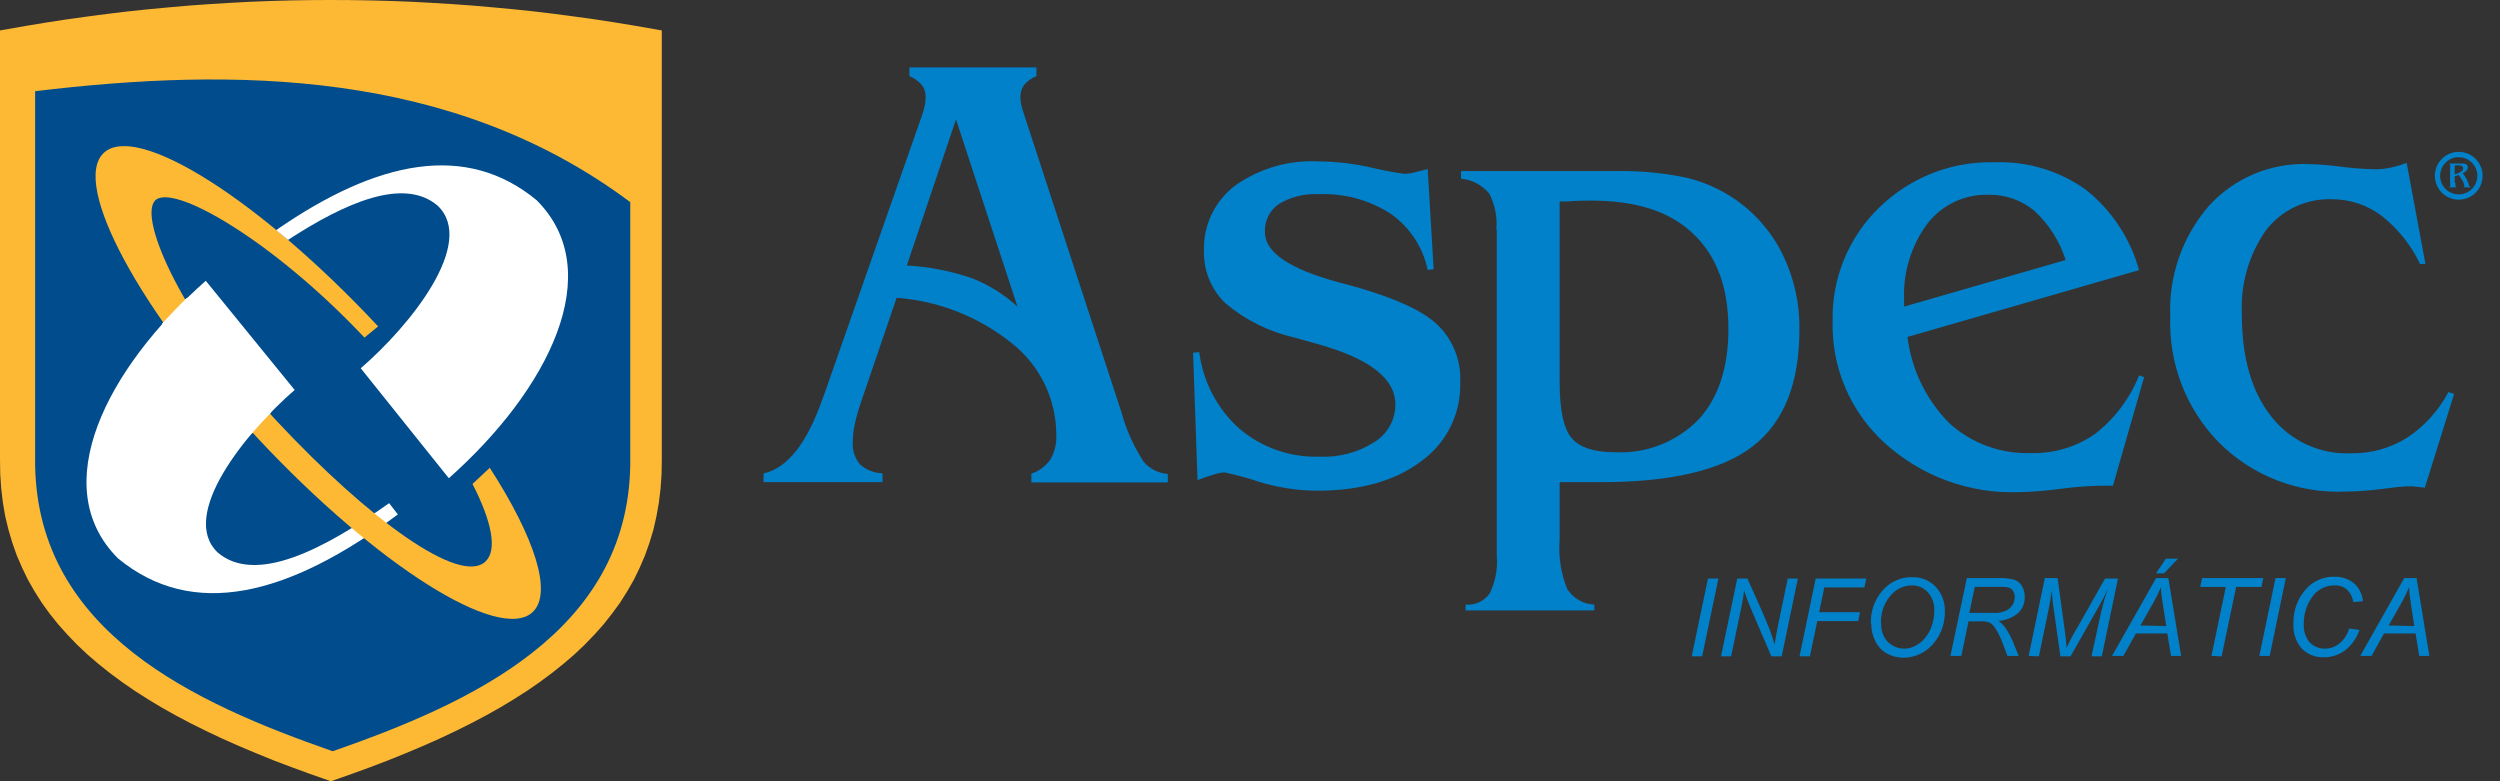 <?xml version="1.0" encoding="UTF-8" standalone="no"?>
<svg
   xmlns:dc="http://purl.org/dc/elements/1.1/"
   xmlns:cc="http://creativecommons.org/ns#"
   xmlns:rdf="http://www.w3.org/1999/02/22-rdf-syntax-ns#"
   xmlns:svg="http://www.w3.org/2000/svg"
   xmlns="http://www.w3.org/2000/svg"
   xmlns:sodipodi="http://sodipodi.sourceforge.net/DTD/sodipodi-0.dtd"
   xmlns:inkscape="http://www.inkscape.org/namespaces/inkscape"
   width="96"
   height="30"
   viewBox="0 0 96 30"
   fill="none"
   version="1.1"
   id="svg22"
   sodipodi:docname="logo-lands.svg"
   inkscape:version="1.0.2 (1.0.2+r75+1)">
  <rect x="0" y="0" width="96" height="30" fill="#333333" stroke="none"/>
  <defs
     id="defs26" />
  <sodipodi:namedview
     pagecolor="#ffffff"
     bordercolor="#666666"
     borderopacity="1"
     objecttolerance="10"
     gridtolerance="10"
     guidetolerance="10"
     inkscape:pageopacity="0"
     inkscape:pageshadow="2"
     inkscape:window-width="2560"
     inkscape:window-height="1025"
     id="namedview24"
     showgrid="false"
     inkscape:zoom="16.760417"
     inkscape:cx="48.173737"
     inkscape:cy="17.386576"
     inkscape:window-x="1366"
     inkscape:window-y="27"
     inkscape:window-maximized="1"
     inkscape:current-layer="svg22" />
  <path
     fill-rule="evenodd"
     clip-rule="evenodd"
     d="M12.706 30L11.896 29.715L11.19 29.457L10.496 29.194L9.828 28.922L9.173 28.646L8.54 28.365L7.928 28.076L7.338 27.783L6.765 27.481L6.213 27.171L5.683 26.852L5.175 26.528L4.688 26.192L4.222 25.847L3.779 25.493L3.356 25.131L2.96 24.756L2.585 24.367L2.232 23.971L1.904 23.561L1.603 23.143L1.327 22.707L1.073 22.263L0.849 21.801L0.646 21.331L0.474 20.844L0.327 20.348L0.203 19.835L0.112 19.308L0.047 18.765L0.009 18.213L0 17.644V1.169L0.987 0.996L1.767 0.867L2.551 0.746L3.331 0.638L4.11 0.535L4.895 0.44L5.675 0.358L6.454 0.285L7.239 0.216L8.018 0.16L8.798 0.112L9.582 0.069L10.362 0.039L11.142 0.017L11.926 0.004L12.706 0L13.486 0.004L14.27 0.017L15.05 0.039L15.83 0.069L16.614 0.112L17.394 0.16L18.174 0.216L18.958 0.285L19.738 0.358L20.518 0.44L21.302 0.535L22.082 0.638L22.862 0.746L23.646 0.867L24.426 0.996L25.413 1.169V17.644L25.404 18.213L25.365 18.765L25.3 19.308L25.206 19.835L25.089 20.348L24.939 20.844L24.766 21.331L24.564 21.801L24.34 22.263L24.085 22.707L23.81 23.143L23.504 23.561L23.181 23.971L22.827 24.367L22.452 24.756L22.056 25.131L21.634 25.493L21.19 25.847L20.725 26.192L20.238 26.528L19.729 26.852L19.199 27.171L18.648 27.481L18.075 27.783L17.485 28.076L16.873 28.365L16.239 28.646L15.584 28.922L14.912 29.194L14.223 29.457L13.516 29.715L12.706 30Z"
     fill="#FDB933"
     id="path2" />
  <path
     fill-rule="evenodd"
     clip-rule="evenodd"
     d="M12.775 28.848C18.062 27.002 24.098 24.285 24.202 17.863V7.763C17.364 2.648 8.966 2.587 1.349 3.502V17.863C1.456 24.285 7.488 27.002 12.775 28.848Z"
     fill="#004C8D"
     id="path4" />
  <path
     fill-rule="evenodd"
     clip-rule="evenodd"
     d="M14.378 19.718C14.089 19.916 13.801 20.102 13.516 20.283L13.977 20.662C14.257 20.477 14.546 20.283 14.839 20.076L14.387 19.718H14.378ZM9.703 16.613C9.919 16.358 10.134 16.112 10.367 15.884C9.135 14.539 8.045 13.071 7.114 11.502C6.825 11.787 6.541 12.084 6.278 12.364C7.325 13.855 8.469 15.274 9.703 16.613Z"
     fill="white"
     id="path6" />
  <path
     fill-rule="evenodd"
     clip-rule="evenodd"
     d="M15.278 19.753L14.942 19.322C12.439 21.099 9.824 22.457 8.363 21.219C6.855 19.792 9.427 16.609 11.315 14.974L7.902 10.782C4.085 14.155 1.775 18.683 4.528 21.439C7.394 23.807 11.065 22.901 15.278 19.753Z"
     fill="white"
     id="path8" />
  <path
     fill-rule="evenodd"
     clip-rule="evenodd"
     d="M14.52 12.533L13.995 12.964C10.474 9.221 6.584 6.987 5.946 7.711C5.308 8.436 7.088 12.378 10.625 16.165C14.163 19.951 17.666 22.487 18.639 21.564C19.109 21.133 18.885 20.024 18.144 18.584L18.807 17.963C20.531 20.633 21.233 22.776 20.453 23.505C19.186 24.691 14.451 21.698 9.91 16.842C5.369 11.985 2.719 7.056 3.986 5.87C5.252 4.684 9.983 7.677 14.52 12.533Z"
     fill="#FDB933"
     id="path10" />
  <path
     fill-rule="evenodd"
     clip-rule="evenodd"
     d="M11.06 9.212C13.288 7.763 15.511 6.801 16.804 7.896C18.312 9.328 15.744 12.511 13.852 14.141L17.235 18.364C21.052 14.974 23.357 10.441 20.608 7.689C17.911 5.46 14.507 6.133 10.604 8.837L11.06 9.212Z"
     fill="white"
     id="path12" />
  <path
     fill-rule="evenodd"
     clip-rule="evenodd"
     d="M7.187 11.429C8.107 13.006 9.189 14.483 10.414 15.836C10.19 16.065 9.884 16.397 9.669 16.647C8.427 15.318 7.276 13.908 6.222 12.425C6.502 12.127 6.894 11.713 7.187 11.429Z"
     fill="white"
     id="path14" />
  <path
     fill-rule="evenodd"
     clip-rule="evenodd"
     d="M94.416 5.831C94.597 5.831 94.775 5.885 94.926 5.986C95.077 6.087 95.195 6.231 95.264 6.399C95.333 6.567 95.351 6.752 95.315 6.93C95.28 7.109 95.192 7.272 95.063 7.401C94.934 7.529 94.77 7.616 94.592 7.651C94.414 7.686 94.229 7.667 94.061 7.597C93.894 7.527 93.751 7.409 93.65 7.257C93.55 7.105 93.497 6.927 93.498 6.745C93.499 6.503 93.596 6.271 93.767 6.1C93.938 5.929 94.169 5.832 94.411 5.831H94.416ZM94.26 7.03V6.767L94.351 6.741L94.411 6.72C94.473 6.795 94.527 6.876 94.575 6.961C94.607 7.015 94.626 7.075 94.631 7.138C94.631 7.138 94.631 7.164 94.631 7.172L94.592 7.194H94.885C94.861 7.182 94.839 7.165 94.822 7.143C94.806 7.121 94.795 7.096 94.79 7.069C94.791 7.06 94.791 7.052 94.79 7.043C94.765 6.973 94.733 6.905 94.696 6.84C94.658 6.776 94.616 6.714 94.571 6.655C94.627 6.627 94.678 6.589 94.722 6.543C94.75 6.509 94.765 6.466 94.765 6.422C94.766 6.402 94.762 6.382 94.754 6.364C94.746 6.346 94.733 6.33 94.717 6.318C94.674 6.29 94.623 6.276 94.571 6.28H94.015C94.028 6.279 94.041 6.281 94.053 6.286C94.065 6.292 94.076 6.3 94.084 6.31C94.093 6.352 94.093 6.397 94.084 6.439V7.03C94.094 7.073 94.094 7.117 94.084 7.159C94.076 7.17 94.066 7.179 94.054 7.185C94.042 7.191 94.028 7.194 94.015 7.194H94.36C94.347 7.194 94.334 7.19 94.323 7.184C94.312 7.178 94.302 7.17 94.295 7.159C94.284 7.117 94.284 7.072 94.295 7.03H94.26ZM94.26 6.698C94.348 6.675 94.43 6.639 94.506 6.59C94.529 6.578 94.547 6.56 94.561 6.538C94.575 6.516 94.582 6.491 94.584 6.465C94.584 6.448 94.581 6.431 94.573 6.416C94.566 6.401 94.555 6.388 94.54 6.379C94.498 6.357 94.451 6.346 94.403 6.349C94.366 6.341 94.328 6.341 94.291 6.349C94.269 6.349 94.26 6.387 94.26 6.435V6.681V6.698ZM94.416 6.034C94.274 6.034 94.135 6.076 94.018 6.155C93.9 6.234 93.808 6.346 93.754 6.477C93.7 6.608 93.686 6.752 93.714 6.891C93.742 7.03 93.811 7.157 93.911 7.257C94.012 7.357 94.14 7.425 94.279 7.452C94.418 7.48 94.562 7.465 94.692 7.41C94.823 7.355 94.934 7.263 95.012 7.144C95.09 7.026 95.132 6.887 95.131 6.745C95.129 6.557 95.052 6.377 94.918 6.245C94.784 6.112 94.604 6.038 94.416 6.038V6.034Z"
     fill="white"
     id="path16"
     style="fill:#0081ca;fill-opacity:1" />
  <path
     fill-rule="evenodd"
     clip-rule="evenodd"
     d="M34.823 10.196C35.665 10.24 36.497 10.402 37.296 10.674C37.952 10.925 38.554 11.298 39.071 11.774L36.71 4.585L34.823 10.191V10.196ZM33.888 18.179V18.515H29.32V18.179C30.24 17.977 30.998 17.013 31.595 15.285L31.634 15.19L35.413 4.408C35.456 4.285 35.49 4.16 35.516 4.033C35.536 3.933 35.546 3.832 35.546 3.731C35.551 3.565 35.5 3.402 35.4 3.269C35.271 3.117 35.107 2.999 34.922 2.924V2.588H39.799V2.924C39.618 2.995 39.457 3.109 39.329 3.256C39.231 3.395 39.18 3.561 39.183 3.731C39.184 3.831 39.196 3.931 39.217 4.028C39.243 4.132 39.278 4.261 39.329 4.408L43.056 15.807C43.241 16.491 43.532 17.141 43.918 17.735C44.154 18.006 44.486 18.173 44.844 18.2V18.524H39.605V18.187C39.901 18.091 40.157 17.9 40.333 17.644C40.5 17.36 40.579 17.033 40.562 16.704C40.562 16.033 40.413 15.371 40.123 14.767C39.834 14.162 39.412 13.63 38.89 13.21C37.619 12.176 36.063 11.556 34.431 11.434L33.078 15.397C32.975 15.689 32.89 15.987 32.823 16.29C32.776 16.511 32.75 16.736 32.746 16.962C32.722 17.274 32.819 17.583 33.017 17.825C33.254 18.04 33.559 18.164 33.879 18.174L33.888 18.179ZM45.986 18.446L45.814 13.547L46.051 13.521C46.194 14.653 46.74 15.696 47.589 16.458C48.445 17.187 49.542 17.571 50.666 17.536C51.41 17.573 52.148 17.377 52.777 16.976C53.024 16.824 53.228 16.61 53.369 16.357C53.51 16.103 53.584 15.817 53.582 15.526C53.582 14.531 52.577 13.757 50.566 13.202L49.735 12.969C48.748 12.749 47.829 12.295 47.055 11.645C46.783 11.383 46.57 11.066 46.428 10.716C46.286 10.367 46.219 9.991 46.232 9.613C46.219 9.134 46.321 8.659 46.529 8.227C46.736 7.795 47.044 7.419 47.425 7.129C48.362 6.464 49.497 6.136 50.644 6.198C51.328 6.206 52.01 6.287 52.678 6.439C53.093 6.539 53.513 6.619 53.936 6.676C54.04 6.674 54.144 6.661 54.246 6.638L54.823 6.491L55.052 10.338L54.823 10.364C54.641 9.49 54.132 8.719 53.401 8.207C52.581 7.679 51.618 7.417 50.644 7.457C50.107 7.425 49.572 7.555 49.11 7.832C48.936 7.952 48.794 8.114 48.7 8.303C48.606 8.493 48.562 8.703 48.572 8.915C48.572 9.695 49.528 10.338 51.441 10.851L52.148 11.041C53.613 11.472 54.638 11.93 55.211 12.482C55.503 12.767 55.731 13.112 55.879 13.493C56.028 13.873 56.094 14.281 56.073 14.69C56.089 15.277 55.962 15.859 55.701 16.386C55.44 16.912 55.055 17.366 54.578 17.709C53.582 18.463 52.242 18.843 50.566 18.843C49.8 18.837 49.04 18.718 48.309 18.489C47.885 18.346 47.454 18.23 47.016 18.14C46.884 18.149 46.754 18.175 46.628 18.218C46.452 18.269 46.236 18.338 45.991 18.433L45.986 18.446ZM59.89 7.737V14.664C59.89 15.748 60.044 16.467 60.351 16.82C60.657 17.183 61.213 17.364 61.984 17.364C62.582 17.399 63.18 17.306 63.738 17.09C64.296 16.874 64.802 16.541 65.22 16.113C65.987 15.282 66.371 14.119 66.371 12.624C66.371 11.037 65.918 9.819 65.013 8.971C64.113 8.108 62.807 7.703 61.097 7.703C60.929 7.703 60.618 7.703 60.162 7.737H59.89ZM57.46 8.82C57.502 8.342 57.408 7.862 57.189 7.436C57.055 7.273 56.89 7.138 56.703 7.04C56.517 6.941 56.313 6.881 56.103 6.862V6.569H62.002C62.914 6.55 63.826 6.633 64.72 6.814C65.385 6.968 66.015 7.241 66.582 7.621C67.378 8.158 68.022 8.894 68.447 9.756C68.891 10.658 69.114 11.653 69.098 12.658C69.098 14.72 68.502 16.212 67.31 17.135C66.118 18.058 64.163 18.518 61.446 18.515H59.89V20.732C59.84 21.373 59.939 22.016 60.179 22.612C60.291 22.79 60.444 22.938 60.626 23.043C60.807 23.148 61.012 23.208 61.222 23.216V23.44H56.28V23.216C56.458 23.232 56.638 23.201 56.801 23.125C56.963 23.049 57.103 22.932 57.206 22.785C57.425 22.335 57.519 21.834 57.477 21.336V8.829L57.46 8.82ZM79.322 9.984C79.092 9.261 78.677 8.61 78.12 8.095C77.621 7.681 76.989 7.462 76.341 7.479C75.892 7.468 75.448 7.563 75.043 7.756C74.638 7.95 74.284 8.236 74.01 8.591C73.381 9.442 73.066 10.484 73.118 11.541V11.774L79.322 9.984ZM82.127 14.409L82.334 14.483L81.136 18.653H80.925H80.576C80.072 18.668 79.568 18.71 79.068 18.778C78.549 18.848 78.027 18.888 77.504 18.899C75.619 18.962 73.784 18.289 72.385 17.023C71.731 16.433 71.211 15.708 70.864 14.898C70.516 14.088 70.349 13.212 70.373 12.331C70.354 11.522 70.502 10.717 70.809 9.969C71.115 9.22 71.573 8.542 72.153 7.979C72.739 7.403 73.436 6.952 74.2 6.651C74.965 6.351 75.782 6.209 76.604 6.232C77.849 6.187 79.075 6.556 80.089 7.28C81.083 8.067 81.802 9.15 82.14 10.373L73.247 12.939C73.4 14.182 73.959 15.341 74.837 16.234C75.693 17.021 76.825 17.439 77.987 17.398C78.866 17.424 79.73 17.165 80.451 16.661C81.206 16.075 81.791 15.297 82.144 14.409H82.127ZM94.002 15.052L94.239 15.125L93.114 18.727L92.645 18.675C92.533 18.675 92.447 18.675 92.395 18.675C92.343 18.675 91.964 18.709 91.447 18.778C90.98 18.84 90.509 18.873 90.038 18.877C89.144 18.914 88.253 18.765 87.42 18.439C86.587 18.113 85.831 17.618 85.199 16.984C84.581 16.351 84.097 15.598 83.777 14.773C83.457 13.947 83.308 13.065 83.338 12.18C83.268 10.627 83.792 9.106 84.803 7.927C85.286 7.39 85.882 6.965 86.548 6.684C87.214 6.403 87.933 6.273 88.655 6.301C89.066 6.312 89.476 6.345 89.883 6.4C90.336 6.46 90.792 6.493 91.249 6.5C91.43 6.498 91.61 6.478 91.787 6.439C92.001 6.393 92.212 6.331 92.416 6.254L93.136 10.135H92.929C92.585 9.411 92.078 8.776 91.447 8.281C90.898 7.871 90.232 7.65 89.547 7.651C89.058 7.633 88.571 7.733 88.129 7.942C87.686 8.152 87.301 8.464 87.005 8.854C86.35 9.797 86.028 10.93 86.087 12.076C86.087 13.732 86.462 15.036 87.212 15.988C87.573 16.452 88.04 16.823 88.573 17.07C89.107 17.317 89.692 17.432 90.279 17.407C91.04 17.42 91.789 17.212 92.434 16.807C93.102 16.366 93.647 15.762 94.019 15.052H94.002Z"
     fill="white"
     id="path18"
     style="fill:#0081ca;fill-opacity:1" />
  <path
     fill-rule="evenodd"
     clip-rule="evenodd"
     d="M64.962 25.204L65.586 22.215H65.987L65.362 25.204H64.962ZM66.086 25.204L66.711 22.215H67.099L67.603 23.337C67.754 23.678 67.874 23.966 67.965 24.199C68.016 24.337 68.077 24.519 68.146 24.752C68.18 24.501 68.228 24.238 68.284 23.971L68.65 22.215H69.038L68.417 25.204H68.021L67.28 23.479C67.15 23.173 67.047 22.906 66.974 22.673C66.952 22.867 66.913 23.104 66.853 23.389L66.474 25.204H66.086ZM69.102 25.204L69.723 22.215H71.666L71.593 22.556H70.054L69.856 23.509H71.425L71.356 23.85H69.783L69.499 25.204H69.102ZM71.843 23.954C71.82 23.478 71.985 23.013 72.304 22.66C72.443 22.501 72.614 22.375 72.807 22.289C73 22.203 73.209 22.161 73.419 22.164C73.588 22.157 73.757 22.186 73.913 22.249C74.07 22.312 74.212 22.408 74.329 22.53C74.45 22.661 74.543 22.814 74.604 22.982C74.665 23.149 74.691 23.327 74.682 23.505C74.684 23.784 74.623 24.059 74.505 24.311C74.421 24.49 74.307 24.653 74.169 24.795C74.044 24.923 73.898 25.029 73.738 25.109C73.536 25.206 73.316 25.256 73.092 25.256C72.862 25.258 72.636 25.198 72.437 25.084C72.248 24.971 72.098 24.805 72.006 24.605C71.905 24.403 71.853 24.18 71.856 23.954H71.843ZM72.235 23.954C72.232 24.122 72.269 24.289 72.342 24.441C72.415 24.584 72.527 24.702 72.665 24.782C72.803 24.865 72.961 24.909 73.122 24.907C73.272 24.907 73.42 24.87 73.553 24.799C73.698 24.723 73.825 24.619 73.928 24.493C74.043 24.35 74.13 24.188 74.186 24.014C74.245 23.834 74.276 23.647 74.277 23.458C74.291 23.197 74.203 22.942 74.031 22.746C73.954 22.66 73.858 22.592 73.752 22.546C73.646 22.5 73.531 22.477 73.415 22.479C73.256 22.48 73.1 22.517 72.957 22.586C72.814 22.656 72.688 22.756 72.588 22.88C72.337 23.179 72.209 23.563 72.23 23.954H72.235ZM74.897 25.187L75.526 22.198H76.776C76.965 22.192 77.153 22.212 77.336 22.259C77.463 22.298 77.57 22.382 77.638 22.496C77.716 22.626 77.755 22.776 77.75 22.927C77.752 23.039 77.733 23.15 77.691 23.254C77.65 23.358 77.588 23.452 77.508 23.531C77.294 23.716 77.024 23.825 76.742 23.841C76.834 23.908 76.917 23.988 76.987 24.079C77.107 24.248 77.208 24.43 77.289 24.622L77.517 25.187H77.086L76.875 24.631C76.806 24.447 76.717 24.272 76.608 24.109C76.558 24.025 76.486 23.955 76.401 23.906C76.29 23.869 76.173 23.853 76.056 23.859H75.591L75.315 25.187H74.897ZM75.643 23.535H76.194C76.448 23.535 76.625 23.535 76.694 23.535C76.823 23.524 76.948 23.489 77.065 23.432C77.156 23.383 77.232 23.31 77.286 23.221C77.339 23.133 77.367 23.031 77.366 22.927C77.37 22.848 77.348 22.77 77.306 22.703C77.271 22.643 77.219 22.596 77.155 22.569C77.048 22.542 76.938 22.53 76.828 22.535H75.832L75.621 23.544L75.643 23.535ZM77.9 25.187L78.521 22.198H79.012L79.279 24.152C79.318 24.406 79.344 24.648 79.357 24.885C79.482 24.603 79.626 24.329 79.788 24.066L80.835 22.215H81.33L80.71 25.204H80.313L80.628 23.751C80.71 23.369 80.812 22.992 80.934 22.621C80.841 22.835 80.736 23.044 80.619 23.246L79.508 25.204H79.12L78.848 23.289C78.823 23.113 78.801 22.91 78.788 22.673C78.754 22.936 78.719 23.143 78.689 23.298L78.293 25.204L77.9 25.187ZM81.106 25.187H81.537L82.02 24.325H83.226L83.368 25.187H83.756L83.265 22.198H82.795L81.102 25.187H81.106ZM82.192 24.018L82.683 23.156C82.795 22.959 82.894 22.756 82.98 22.548C82.98 22.746 83.019 22.979 83.067 23.289L83.183 24.04L82.192 24.018ZM82.791 22.017L83.17 21.452H83.635L83.097 22.017H82.791ZM84.919 25.187L85.471 22.539H84.488L84.562 22.198H86.91L86.841 22.539H85.867L85.311 25.204L84.919 25.187ZM86.759 25.187H87.156L87.776 22.198H87.379L86.759 25.187ZM90.206 24.135L90.602 24.191C90.5 24.499 90.31 24.77 90.055 24.971C89.823 25.146 89.54 25.24 89.249 25.239C89.091 25.247 88.932 25.221 88.784 25.164C88.635 25.107 88.5 25.019 88.388 24.907C88.161 24.643 88.047 24.301 88.069 23.954C88.051 23.462 88.224 22.983 88.552 22.617C88.687 22.465 88.853 22.345 89.039 22.264C89.225 22.183 89.426 22.143 89.629 22.146C89.907 22.135 90.18 22.225 90.396 22.401C90.593 22.577 90.715 22.823 90.736 23.087L90.365 23.121C90.341 22.937 90.254 22.767 90.12 22.638C89.988 22.527 89.818 22.47 89.646 22.479C89.469 22.477 89.294 22.521 89.139 22.607C88.983 22.692 88.852 22.816 88.758 22.966C88.561 23.26 88.458 23.608 88.465 23.962C88.45 24.216 88.529 24.467 88.689 24.665C88.765 24.745 88.857 24.807 88.959 24.849C89.061 24.89 89.17 24.91 89.28 24.907C89.484 24.908 89.683 24.836 89.84 24.704C90.017 24.556 90.144 24.357 90.206 24.135ZM90.637 25.187H91.068L91.546 24.325H92.757L92.899 25.187H93.287L92.796 22.198H92.322L90.633 25.187H90.637ZM91.723 24.018L92.214 23.156C92.324 22.959 92.423 22.756 92.511 22.548C92.511 22.746 92.55 22.979 92.593 23.289L92.709 24.04L91.723 24.018Z"
     fill="white"
     id="path20"
     style="fill:#0081ca;fill-opacity:1" />
</svg>
